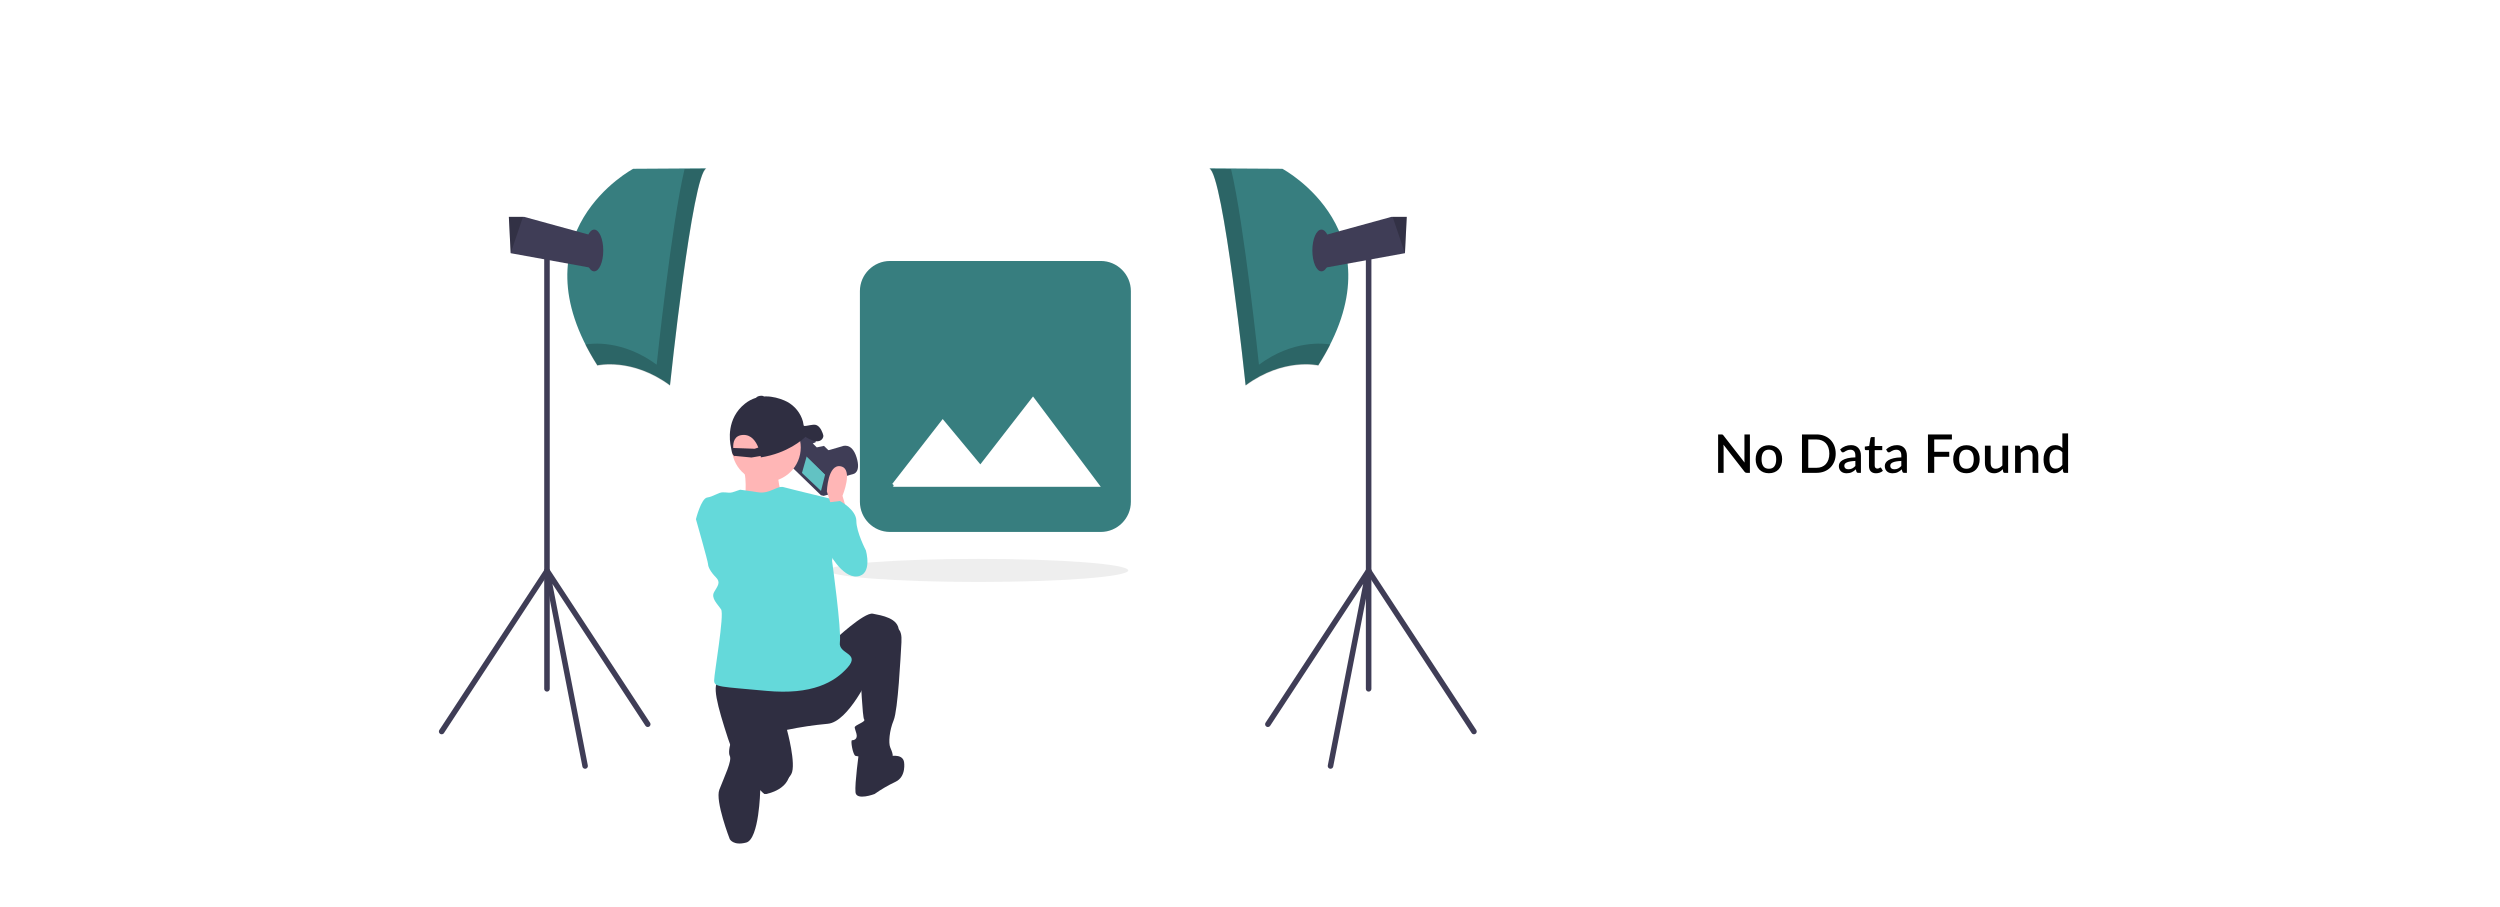 <svg width="1031" height="374" viewBox="0 0 1031 374" fill="none" xmlns="http://www.w3.org/2000/svg">
<path d="M466.375 206.958V120.042C466.375 113.213 460.788 107.625 453.958 107.625H367.042C360.213 107.625 354.625 113.213 354.625 120.042V206.958C354.625 213.788 360.213 219.375 367.042 219.375H453.958C460.788 219.375 466.375 213.788 466.375 206.958ZM388.771 172.812L404.292 191.5L426.021 163.5L453.958 200.75H367.042L388.771 172.812Z" fill="#377E7F"/>
<path opacity="0.07" d="M403.425 240C437.589 240 465.285 237.87 465.285 235.243C465.285 232.616 437.589 230.486 403.425 230.486C369.26 230.486 341.565 232.616 341.565 235.243C341.565 237.87 369.26 240 403.425 240Z" fill="black"/>
<path d="M291.282 69.42L261.143 69.607C261.143 69.607 211.535 95.995 246.354 150.644C246.354 150.644 260.581 147.275 276.306 158.878C276.306 158.878 285.479 71.479 291.282 69.42Z" fill="#377E7F"/>
<path opacity="0.2" d="M282.316 69.693C276.917 92.243 270.813 150.401 270.813 150.401C256.764 140.034 243.919 141.617 241.339 142.073C242.861 145.085 244.535 148.019 246.354 150.862C246.354 150.862 260.581 147.493 276.306 159.096C276.306 159.096 285.479 71.696 291.282 69.638L282.316 69.693Z" fill="black"/>
<path d="M246.167 97.679L243.546 110.406L210.61 104.421L210.599 104.417L209.85 89.445H216.215L246.167 97.679Z" fill="#3F3D56"/>
<path opacity="0.2" d="M215.683 89.445L210.61 104.421L210.599 104.417L209.85 89.445H215.683Z" fill="black"/>
<path d="M245.043 111.903C247.111 111.903 248.787 108.049 248.787 103.294C248.787 98.539 247.111 94.685 245.043 94.685C242.976 94.685 241.299 98.539 241.299 103.294C241.299 108.049 242.976 111.903 245.043 111.903Z" fill="#3F3D56"/>
<path d="M225.575 285.226C225.424 285.226 225.276 285.197 225.137 285.139C224.998 285.082 224.872 284.998 224.766 284.891C224.659 284.785 224.575 284.659 224.517 284.52C224.46 284.381 224.43 284.233 224.43 284.082V103.294C224.43 102.991 224.551 102.7 224.766 102.485C224.98 102.27 225.271 102.15 225.575 102.15C225.878 102.15 226.169 102.27 226.384 102.485C226.599 102.7 226.719 102.991 226.719 103.294V284.082C226.719 284.233 226.69 284.381 226.632 284.52C226.575 284.659 226.49 284.785 226.384 284.891C226.278 284.998 226.152 285.082 226.013 285.139C225.874 285.197 225.725 285.226 225.575 285.226Z" fill="#3F3D56"/>
<path d="M241.298 317.043C241.033 317.042 240.776 316.95 240.571 316.781C240.367 316.612 240.227 316.378 240.176 316.118L224.452 235.526C224.401 235.265 224.442 234.996 224.568 234.762C224.695 234.529 224.898 234.347 225.143 234.247C225.389 234.147 225.662 234.135 225.915 234.214C226.168 234.293 226.386 234.457 226.532 234.679L268.09 298.053C268.256 298.307 268.315 298.616 268.253 298.913C268.192 299.211 268.014 299.471 267.761 299.637C267.507 299.804 267.197 299.863 266.9 299.801C266.603 299.739 266.342 299.562 266.176 299.308L227.814 240.809L242.423 315.68C242.451 315.827 242.451 315.979 242.421 316.126C242.391 316.273 242.333 316.413 242.249 316.538C242.165 316.663 242.057 316.769 241.932 316.852C241.807 316.935 241.666 316.993 241.519 317.022C241.446 317.036 241.372 317.043 241.298 317.043Z" fill="#3F3D56"/>
<path d="M182.143 302.819C181.937 302.819 181.735 302.763 181.558 302.657C181.381 302.551 181.236 302.4 181.138 302.218C181.04 302.037 180.993 301.832 181.001 301.626C181.01 301.42 181.074 301.22 181.187 301.048L224.618 234.796C224.784 234.543 225.045 234.367 225.341 234.305C225.638 234.244 225.947 234.302 226.201 234.468C226.454 234.635 226.632 234.894 226.694 235.191C226.756 235.488 226.698 235.797 226.532 236.051L183.102 302.302C182.997 302.461 182.855 302.592 182.688 302.682C182.521 302.772 182.334 302.819 182.143 302.819Z" fill="#3F3D56"/>
<path d="M498.718 69.42L528.857 69.607C528.857 69.607 578.465 95.995 543.646 150.644C543.646 150.644 529.419 147.275 513.694 158.878C513.694 158.878 504.521 71.479 498.718 69.42Z" fill="#377E7F"/>
<path opacity="0.2" d="M507.684 69.693C513.083 92.243 519.187 150.401 519.187 150.401C533.236 140.034 546.081 141.617 548.661 142.073C547.139 145.085 545.465 148.019 543.646 150.862C543.646 150.862 529.419 147.493 513.694 159.096C513.694 159.096 504.521 71.696 498.718 69.638L507.684 69.693Z" fill="black"/>
<path d="M543.833 97.679L546.454 110.406L579.39 104.421L579.401 104.417L580.15 89.445H573.785L543.833 97.679Z" fill="#3F3D56"/>
<path opacity="0.2" d="M574.317 89.445L579.39 104.421L579.401 104.417L580.15 89.445H574.317Z" fill="black"/>
<path d="M544.957 111.903C547.024 111.903 548.701 108.049 548.701 103.294C548.701 98.539 547.024 94.685 544.957 94.685C542.889 94.685 541.213 98.539 541.213 103.294C541.213 108.049 542.889 111.903 544.957 111.903Z" fill="#3F3D56"/>
<path d="M564.425 285.226C564.275 285.226 564.126 285.197 563.987 285.139C563.848 285.082 563.722 284.998 563.616 284.891C563.51 284.785 563.425 284.659 563.368 284.52C563.31 284.381 563.281 284.233 563.281 284.082V103.294C563.281 102.991 563.401 102.7 563.616 102.485C563.831 102.27 564.122 102.15 564.425 102.15C564.729 102.15 565.02 102.27 565.234 102.485C565.449 102.7 565.57 102.991 565.57 103.294V284.082C565.57 284.233 565.54 284.381 565.483 284.52C565.425 284.659 565.341 284.785 565.234 284.891C565.128 284.998 565.002 285.082 564.863 285.139C564.724 285.197 564.576 285.226 564.425 285.226Z" fill="#3F3D56"/>
<path d="M548.702 317.043C548.628 317.043 548.554 317.036 548.482 317.022C548.184 316.964 547.921 316.79 547.751 316.538C547.582 316.286 547.519 315.977 547.577 315.68L562.186 240.808L523.824 299.308C523.742 299.434 523.635 299.542 523.511 299.626C523.387 299.711 523.247 299.77 523.1 299.801C522.953 299.831 522.801 299.833 522.653 299.805C522.506 299.777 522.365 299.72 522.239 299.637C522.114 299.555 522.006 299.449 521.921 299.324C521.836 299.2 521.777 299.06 521.746 298.913C521.716 298.766 521.715 298.615 521.743 298.467C521.771 298.319 521.828 298.179 521.91 298.053L563.468 234.679C563.614 234.457 563.832 234.293 564.085 234.214C564.338 234.135 564.611 234.147 564.857 234.247C565.102 234.347 565.306 234.529 565.432 234.762C565.558 234.996 565.599 235.265 565.549 235.526L549.824 316.118C549.773 316.378 549.633 316.612 549.429 316.781C549.224 316.95 548.967 317.042 548.702 317.043Z" fill="#3F3D56"/>
<path d="M607.856 302.819C607.666 302.819 607.479 302.772 607.312 302.682C607.145 302.592 607.002 302.461 606.898 302.302L563.468 236.051C563.302 235.797 563.244 235.488 563.306 235.191C563.368 234.894 563.546 234.635 563.799 234.468C564.053 234.302 564.362 234.244 564.659 234.305C564.955 234.367 565.216 234.543 565.382 234.796L608.813 301.048C608.926 301.22 608.99 301.42 608.999 301.626C609.007 301.832 608.96 302.037 608.862 302.218C608.764 302.4 608.619 302.551 608.442 302.657C608.265 302.763 608.063 302.819 607.856 302.819Z" fill="#3F3D56"/>
<path d="M360.184 189.436C360.284 189.04 359.891 188.6 359.306 188.454C358.722 188.307 358.168 188.51 358.069 188.906C357.97 189.303 358.363 189.743 358.947 189.889C359.531 190.035 360.085 189.832 360.184 189.436Z" fill="#377E7F"/>
<path d="M368.511 200.431C368.611 200.034 368.217 199.594 367.633 199.448C367.049 199.302 366.495 199.505 366.396 199.901C366.297 200.297 366.69 200.737 367.274 200.883C367.858 201.03 368.412 200.827 368.511 200.431Z" fill="#377E7F"/>
<path d="M325.623 316.367L314.179 307.071C314.179 307.071 316.325 318.512 313.464 320.657L312.157 324.477L315.816 327.47C315.816 327.47 327.053 325.663 325.623 316.367Z" fill="#2F2E41"/>
<path d="M343.778 197.742L351.977 195.459C351.977 195.459 355.189 194.818 353.226 188.547C351.264 182.277 347.372 184.032 347.372 184.032L340.098 186.144L337.226 187.031L341.267 192.698L341.606 196.475L343.778 197.742Z" fill="#3F3D56"/>
<path d="M327.934 181.173L325.362 191.446L338.543 204.218L339.676 204.502L342.699 203.653L345.272 193.38L342.666 190.64L345.329 189.943L339.645 184.426L336.679 185.048L334.3 182.687L335.906 182.045L336.057 181.441L334.112 179.91L327.934 181.173Z" fill="#3F3D56"/>
<path d="M340.284 195.663L338.581 202.461L330.725 195.036L332.692 188.144L340.284 195.663Z" fill="#62C2C3"/>
<path d="M327.934 181.173L327.573 182.614L340.68 195.361L341.814 195.645L344.742 194.853L344.904 194.849L345.272 193.38L342.666 190.64L345.329 189.943L339.645 184.426L336.679 185.048L334.3 182.687L335.906 182.045L336.057 181.441L334.112 179.91L327.934 181.173Z" stroke="#3F3D56" stroke-miterlimit="10"/>
<path d="M316.027 198.721C323.873 198.721 330.233 192.363 330.233 184.519C330.233 176.676 323.873 170.317 316.027 170.317C308.182 170.317 301.822 176.676 301.822 184.519C301.822 192.363 308.182 198.721 316.027 198.721Z" fill="#FFB6B6"/>
<path d="M320.623 194.544C320.623 194.544 321.459 204.987 323.548 205.822C325.637 206.658 300.986 212.506 300.986 212.506L307.253 205.405C307.253 205.405 308.507 194.544 305.582 192.038L320.623 194.544Z" fill="#FFB6B6"/>
<path d="M343.861 264.168C343.861 264.168 356.378 252.37 359.954 253.085C363.53 253.8 370.682 254.873 370.682 260.235C370.682 265.598 358.881 278.112 358.881 278.112C358.881 278.112 349.941 297.776 341.358 298.491C335.712 299.003 330.1 299.838 324.55 300.993C324.55 300.993 328.484 315.295 326.338 319.227C324.192 323.16 315.967 327.808 315.252 327.45C314.537 327.093 304.523 317.797 300.232 304.569C295.94 291.34 293.079 281.33 297.013 280.614C300.947 279.899 343.861 264.168 343.861 264.168Z" fill="#2F2E41"/>
<path d="M369.61 259.163C369.61 259.163 372.113 258.805 371.755 264.883C371.398 270.961 370.325 292.77 368.537 297.06C366.749 301.351 366.391 306.356 367.106 308.144C367.822 309.931 369.252 312.792 366.749 313.149C364.245 313.507 353.874 312.077 352.802 311.719C351.729 311.361 350.656 305.284 351.371 305.284C352.086 305.284 353.874 304.926 353.159 302.423C352.444 299.921 352.086 299.921 353.159 299.206C354.232 298.491 357.093 297.418 356.378 296.703C355.663 295.988 354.947 279.184 354.947 279.184L369.61 259.163Z" fill="#2F2E41"/>
<path d="M366.033 312.077C366.033 312.077 372.113 310.289 372.828 314.222C372.828 314.222 373.901 320.3 369.252 322.445C366.252 323.862 363.38 325.537 360.669 327.45C360.669 327.45 353.159 330.311 352.802 326.735C352.444 323.16 354.232 310.289 354.232 310.289L366.033 312.077Z" fill="#2F2E41"/>
<path d="M309.53 300.636C309.53 300.636 317.04 302.781 315.967 310.289C314.894 317.797 313.519 325.954 313.519 325.954C313.519 325.954 313.106 346.042 307.742 347.472C302.378 348.902 300.947 346.042 300.947 346.042C300.947 346.042 294.849 330.345 296.656 325.663C298.842 319.996 301.992 313.632 300.947 311.719C299.918 309.837 301.662 299.563 309.53 300.636Z" fill="#2F2E41"/>
<path d="M305.238 201.959C305.238 201.959 308.099 202.316 312.748 203.031C317.397 203.746 320.616 200.171 323.119 200.886C325.623 201.601 346.364 206.607 346.364 206.607L343.146 231.276C343.146 231.276 347.08 259.878 346.364 264.883C345.649 269.889 354.947 269.174 349.583 275.252C344.219 281.329 334.921 286.692 315.967 284.905C297.013 283.117 294.51 283.475 294.51 280.614C294.51 277.754 298.801 253.442 297.371 251.297C295.94 249.152 293.079 246.649 294.51 244.147C295.94 241.644 297.371 240.214 295.225 238.069C293.079 235.924 292.007 233.779 292.007 232.706C292.007 231.633 287 214.115 287 214.115C287 214.115 289.146 205.534 291.649 205.176C294.152 204.819 296.298 203.031 298.086 203.031C299.874 203.031 300.947 203.389 302.02 203.031L305.238 201.959Z" fill="#64D9DA"/>
<path d="M339.532 179.538C339.348 178.712 338.448 175.949 336.617 175.275C335.277 174.782 332.784 175.824 331.543 175.651L331.383 175.196C331.277 174.301 331.053 173.424 330.719 172.587C330.063 170.913 329.076 169.388 327.817 168.105C326.557 166.821 325.052 165.805 323.39 165.118C319.301 163.409 312.833 161.996 307.221 166.474C299.514 172.625 300.872 181.828 301.432 184.382C301.525 184.808 301.605 185.237 301.672 185.668C302.017 187.918 303.013 188.186 303.013 188.186C303.013 188.186 302.991 188.121 302.956 188.003L309.918 188.68L313.682 188.038C313.745 188.406 313.77 188.624 313.77 188.624C324.753 186.945 331.145 181.161 332.183 180.158C333.095 180.763 334.795 181.751 336.443 181.967C338.856 182.285 339.716 180.365 339.532 179.538ZM311.232 185.068L302.388 184.746C302.262 182.333 302.886 179.51 306.441 179.366C309.869 179.227 311.74 182.014 312.731 184.565L311.232 185.068Z" fill="#2F2E41"/>
<path d="M349.225 210.539L347.437 204.461C347.437 204.461 352.086 193.378 346.722 192.305C341.358 191.233 341 202.674 341 202.674L343.146 209.467L349.225 210.539Z" fill="#FFB6B6"/>
<path d="M313.543 164.43C314.395 164.285 315.041 163.906 314.986 163.583C314.931 163.261 314.196 163.118 313.344 163.263C312.492 163.409 311.846 163.788 311.901 164.11C311.956 164.432 312.692 164.575 313.543 164.43Z" fill="#2F2E41"/>
<path d="M340.643 207.321L346.364 206.606C346.364 206.606 353.159 210.182 353.159 214.83C353.159 219.477 357.093 226.985 357.093 226.985C357.093 226.985 359.954 236.996 353.517 237.711C347.08 238.426 341.358 226.985 341.358 226.985L340.643 207.321Z" fill="#64D9DA"/>
<path d="M721.662 179.16V195H720.353C720.155 195 719.986 194.967 719.847 194.901C719.708 194.828 719.576 194.71 719.451 194.549L710.75 183.373C710.772 183.586 710.787 183.798 710.794 184.011C710.809 184.216 710.816 184.407 710.816 184.583V195H708.55V179.16H709.892C710.002 179.16 710.094 179.167 710.167 179.182C710.248 179.189 710.321 179.208 710.387 179.237C710.453 179.266 710.515 179.31 710.574 179.369C710.633 179.428 710.695 179.501 710.761 179.589L719.473 190.776C719.451 190.549 719.433 190.325 719.418 190.105C719.411 189.885 719.407 189.68 719.407 189.489V179.16H721.662ZM729.504 183.604C730.333 183.604 731.081 183.74 731.748 184.011C732.423 184.282 732.995 184.667 733.464 185.166C733.941 185.665 734.307 186.27 734.564 186.981C734.821 187.692 734.949 188.492 734.949 189.379C734.949 190.266 734.821 191.066 734.564 191.777C734.307 192.488 733.941 193.097 733.464 193.603C732.995 194.102 732.423 194.487 731.748 194.758C731.081 195.029 730.333 195.165 729.504 195.165C728.668 195.165 727.913 195.029 727.238 194.758C726.571 194.487 725.999 194.102 725.522 193.603C725.045 193.097 724.679 192.488 724.422 191.777C724.165 191.066 724.037 190.266 724.037 189.379C724.037 188.492 724.165 187.692 724.422 186.981C724.679 186.27 725.045 185.665 725.522 185.166C725.999 184.667 726.571 184.282 727.238 184.011C727.913 183.74 728.668 183.604 729.504 183.604ZM729.504 193.317C730.516 193.317 731.268 192.98 731.759 192.305C732.258 191.623 732.507 190.651 732.507 189.39C732.507 188.129 732.258 187.157 731.759 186.475C731.268 185.786 730.516 185.441 729.504 185.441C728.477 185.441 727.715 185.786 727.216 186.475C726.717 187.157 726.468 188.129 726.468 189.39C726.468 190.651 726.717 191.623 727.216 192.305C727.715 192.98 728.477 193.317 729.504 193.317ZM757.044 187.08C757.044 188.253 756.853 189.328 756.472 190.303C756.09 191.271 755.551 192.103 754.855 192.8C754.165 193.497 753.333 194.039 752.358 194.428C751.39 194.809 750.312 195 749.124 195H743.14V179.16H749.124C750.312 179.16 751.39 179.354 752.358 179.743C753.333 180.124 754.165 180.663 754.855 181.36C755.551 182.057 756.09 182.893 756.472 183.868C756.853 184.836 757.044 185.907 757.044 187.08ZM754.415 187.08C754.415 186.171 754.29 185.353 754.041 184.627C753.799 183.901 753.447 183.289 752.985 182.79C752.53 182.291 751.976 181.91 751.324 181.646C750.671 181.375 749.938 181.239 749.124 181.239H745.725V192.921H749.124C749.938 192.921 750.671 192.789 751.324 192.525C751.976 192.261 752.53 191.88 752.985 191.381C753.447 190.875 753.799 190.263 754.041 189.544C754.29 188.818 754.415 187.997 754.415 187.08ZM765.152 190.094C764.308 190.123 763.597 190.193 763.018 190.303C762.438 190.406 761.969 190.541 761.61 190.71C761.25 190.871 760.99 191.066 760.829 191.293C760.675 191.52 760.598 191.77 760.598 192.041C760.598 192.305 760.638 192.532 760.719 192.723C760.807 192.906 760.924 193.06 761.071 193.185C761.225 193.302 761.401 193.39 761.599 193.449C761.804 193.5 762.028 193.526 762.27 193.526C762.886 193.526 763.414 193.412 763.854 193.185C764.301 192.95 764.734 192.613 765.152 192.173V190.094ZM758.882 185.342C760.15 184.161 761.661 183.571 763.414 183.571C764.059 183.571 764.631 183.677 765.13 183.89C765.636 184.095 766.057 184.389 766.395 184.77C766.739 185.151 767 185.606 767.176 186.134C767.359 186.655 767.451 187.234 767.451 187.872V195H766.395C766.167 195 765.995 194.967 765.878 194.901C765.76 194.828 765.661 194.685 765.581 194.472L765.35 193.559C765.064 193.816 764.781 194.047 764.503 194.252C764.224 194.45 763.934 194.619 763.634 194.758C763.34 194.897 763.021 195 762.677 195.066C762.339 195.139 761.965 195.176 761.555 195.176C761.1 195.176 760.675 195.114 760.279 194.989C759.89 194.864 759.553 194.677 759.267 194.428C758.981 194.171 758.753 193.856 758.585 193.482C758.423 193.108 758.343 192.668 758.343 192.162C758.343 191.729 758.456 191.308 758.684 190.897C758.918 190.486 759.3 190.12 759.828 189.797C760.363 189.467 761.063 189.196 761.929 188.983C762.801 188.77 763.876 188.649 765.152 188.62V187.872C765.152 187.065 764.979 186.464 764.635 186.068C764.29 185.672 763.784 185.474 763.117 185.474C762.662 185.474 762.281 185.533 761.973 185.65C761.665 185.76 761.397 185.881 761.17 186.013C760.942 186.145 760.741 186.27 760.565 186.387C760.389 186.497 760.202 186.552 760.004 186.552C759.842 186.552 759.703 186.512 759.586 186.431C759.476 186.343 759.384 186.237 759.311 186.112L758.882 185.342ZM773.668 195.176C772.737 195.176 772.018 194.916 771.512 194.395C771.013 193.867 770.764 193.126 770.764 192.173V185.639H769.532C769.4 185.639 769.286 185.599 769.191 185.518C769.096 185.43 769.048 185.302 769.048 185.133V184.176L770.863 183.912L771.38 180.667C771.417 180.542 771.479 180.443 771.567 180.37C771.655 180.289 771.772 180.249 771.919 180.249H773.129V183.934H776.242V185.639H773.129V192.008C773.129 192.411 773.228 192.719 773.426 192.932C773.624 193.145 773.888 193.251 774.218 193.251C774.401 193.251 774.559 193.229 774.691 193.185C774.823 193.134 774.937 193.082 775.032 193.031C775.127 192.972 775.208 192.921 775.274 192.877C775.347 192.826 775.417 192.8 775.483 192.8C775.615 192.8 775.721 192.873 775.802 193.02L776.506 194.175C776.139 194.498 775.707 194.747 775.208 194.923C774.709 195.092 774.196 195.176 773.668 195.176ZM784.101 190.094C783.258 190.123 782.546 190.193 781.967 190.303C781.388 190.406 780.918 190.541 780.559 190.71C780.2 190.871 779.939 191.066 779.778 191.293C779.624 191.52 779.547 191.77 779.547 192.041C779.547 192.305 779.587 192.532 779.668 192.723C779.756 192.906 779.873 193.06 780.02 193.185C780.174 193.302 780.35 193.39 780.548 193.449C780.753 193.5 780.977 193.526 781.219 193.526C781.835 193.526 782.363 193.412 782.803 193.185C783.25 192.95 783.683 192.613 784.101 192.173V190.094ZM777.831 185.342C779.1 184.161 780.61 183.571 782.363 183.571C783.008 183.571 783.58 183.677 784.079 183.89C784.585 184.095 785.007 184.389 785.344 184.77C785.689 185.151 785.949 185.606 786.125 186.134C786.308 186.655 786.4 187.234 786.4 187.872V195H785.344C785.117 195 784.944 194.967 784.827 194.901C784.71 194.828 784.611 194.685 784.53 194.472L784.299 193.559C784.013 193.816 783.731 194.047 783.452 194.252C783.173 194.45 782.884 194.619 782.583 194.758C782.29 194.897 781.971 195 781.626 195.066C781.289 195.139 780.915 195.176 780.504 195.176C780.049 195.176 779.624 195.114 779.228 194.989C778.839 194.864 778.502 194.677 778.216 194.428C777.93 194.171 777.703 193.856 777.534 193.482C777.373 193.108 777.292 192.668 777.292 192.162C777.292 191.729 777.406 191.308 777.633 190.897C777.868 190.486 778.249 190.12 778.777 189.797C779.312 189.467 780.013 189.196 780.878 188.983C781.751 188.77 782.825 188.649 784.101 188.62V187.872C784.101 187.065 783.929 186.464 783.584 186.068C783.239 185.672 782.733 185.474 782.066 185.474C781.611 185.474 781.23 185.533 780.922 185.65C780.614 185.76 780.346 185.881 780.119 186.013C779.892 186.145 779.69 186.27 779.514 186.387C779.338 186.497 779.151 186.552 778.953 186.552C778.792 186.552 778.652 186.512 778.535 186.431C778.425 186.343 778.333 186.237 778.26 186.112L777.831 185.342ZM797.674 181.239V186.31H803.867V188.389H797.674V195H795.089V179.16H804.967V181.239H797.674ZM810.973 183.604C811.801 183.604 812.549 183.74 813.217 184.011C813.891 184.282 814.463 184.667 814.933 185.166C815.409 185.665 815.776 186.27 816.033 186.981C816.289 187.692 816.418 188.492 816.418 189.379C816.418 190.266 816.289 191.066 816.033 191.777C815.776 192.488 815.409 193.097 814.933 193.603C814.463 194.102 813.891 194.487 813.217 194.758C812.549 195.029 811.801 195.165 810.973 195.165C810.137 195.165 809.381 195.029 808.707 194.758C808.039 194.487 807.467 194.102 806.991 193.603C806.514 193.097 806.147 192.488 805.891 191.777C805.634 191.066 805.506 190.266 805.506 189.379C805.506 188.492 805.634 187.692 805.891 186.981C806.147 186.27 806.514 185.665 806.991 185.166C807.467 184.667 808.039 184.282 808.707 184.011C809.381 183.74 810.137 183.604 810.973 183.604ZM810.973 193.317C811.985 193.317 812.736 192.98 813.228 192.305C813.726 191.623 813.976 190.651 813.976 189.39C813.976 188.129 813.726 187.157 813.228 186.475C812.736 185.786 811.985 185.441 810.973 185.441C809.946 185.441 809.183 185.786 808.685 186.475C808.186 187.157 807.937 188.129 807.937 189.39C807.937 190.651 808.186 191.623 808.685 192.305C809.183 192.98 809.946 193.317 810.973 193.317ZM828.15 183.78V195H826.72C826.405 195 826.203 194.85 826.115 194.549L825.939 193.504C825.704 193.753 825.455 193.981 825.191 194.186C824.934 194.391 824.659 194.567 824.366 194.714C824.073 194.861 823.757 194.974 823.42 195.055C823.09 195.136 822.734 195.176 822.353 195.176C821.737 195.176 821.194 195.073 820.725 194.868C820.256 194.663 819.86 194.373 819.537 193.999C819.222 193.625 818.983 193.178 818.822 192.657C818.661 192.129 818.58 191.55 818.58 190.919V183.78H820.945V190.919C820.945 191.674 821.117 192.261 821.462 192.679C821.814 193.097 822.346 193.306 823.057 193.306C823.578 193.306 824.062 193.189 824.509 192.954C824.964 192.712 825.389 192.382 825.785 191.964V183.78H828.15ZM833.233 185.265C833.475 185.016 833.724 184.792 833.981 184.594C834.245 184.389 834.524 184.213 834.817 184.066C835.11 183.919 835.422 183.806 835.752 183.725C836.082 183.644 836.441 183.604 836.83 183.604C837.446 183.604 837.985 183.707 838.447 183.912C838.916 184.117 839.309 184.407 839.624 184.781C839.947 185.155 840.189 185.606 840.35 186.134C840.511 186.655 840.592 187.23 840.592 187.861V195H838.238V187.861C838.238 187.106 838.062 186.519 837.71 186.101C837.365 185.683 836.837 185.474 836.126 185.474C835.598 185.474 835.107 185.595 834.652 185.837C834.205 186.079 833.783 186.409 833.387 186.827V195H831.022V183.78H832.452C832.775 183.78 832.98 183.93 833.068 184.231L833.233 185.265ZM850.515 186.541C850.185 186.116 849.822 185.819 849.426 185.65C849.03 185.481 848.601 185.397 848.139 185.397C847.215 185.397 846.493 185.738 845.972 186.42C845.451 187.095 845.191 188.096 845.191 189.423C845.191 190.112 845.25 190.703 845.367 191.194C845.484 191.678 845.653 192.074 845.873 192.382C846.093 192.69 846.361 192.914 846.676 193.053C846.991 193.192 847.347 193.262 847.743 193.262C848.344 193.262 848.861 193.134 849.294 192.877C849.734 192.613 850.141 192.243 850.515 191.766V186.541ZM852.88 178.72V195H851.45C851.135 195 850.933 194.85 850.845 194.549L850.636 193.328C850.167 193.878 849.631 194.322 849.03 194.659C848.436 194.996 847.743 195.165 846.951 195.165C846.32 195.165 845.748 195.04 845.235 194.791C844.722 194.534 844.282 194.164 843.915 193.68C843.548 193.196 843.262 192.598 843.057 191.887C842.859 191.168 842.76 190.347 842.76 189.423C842.76 188.587 842.87 187.813 843.09 187.102C843.317 186.391 843.64 185.775 844.058 185.254C844.476 184.726 844.982 184.315 845.576 184.022C846.177 183.721 846.848 183.571 847.589 183.571C848.249 183.571 848.81 183.677 849.272 183.89C849.734 184.095 850.148 184.385 850.515 184.759V178.72H852.88Z" fill="black"/>
</svg>
